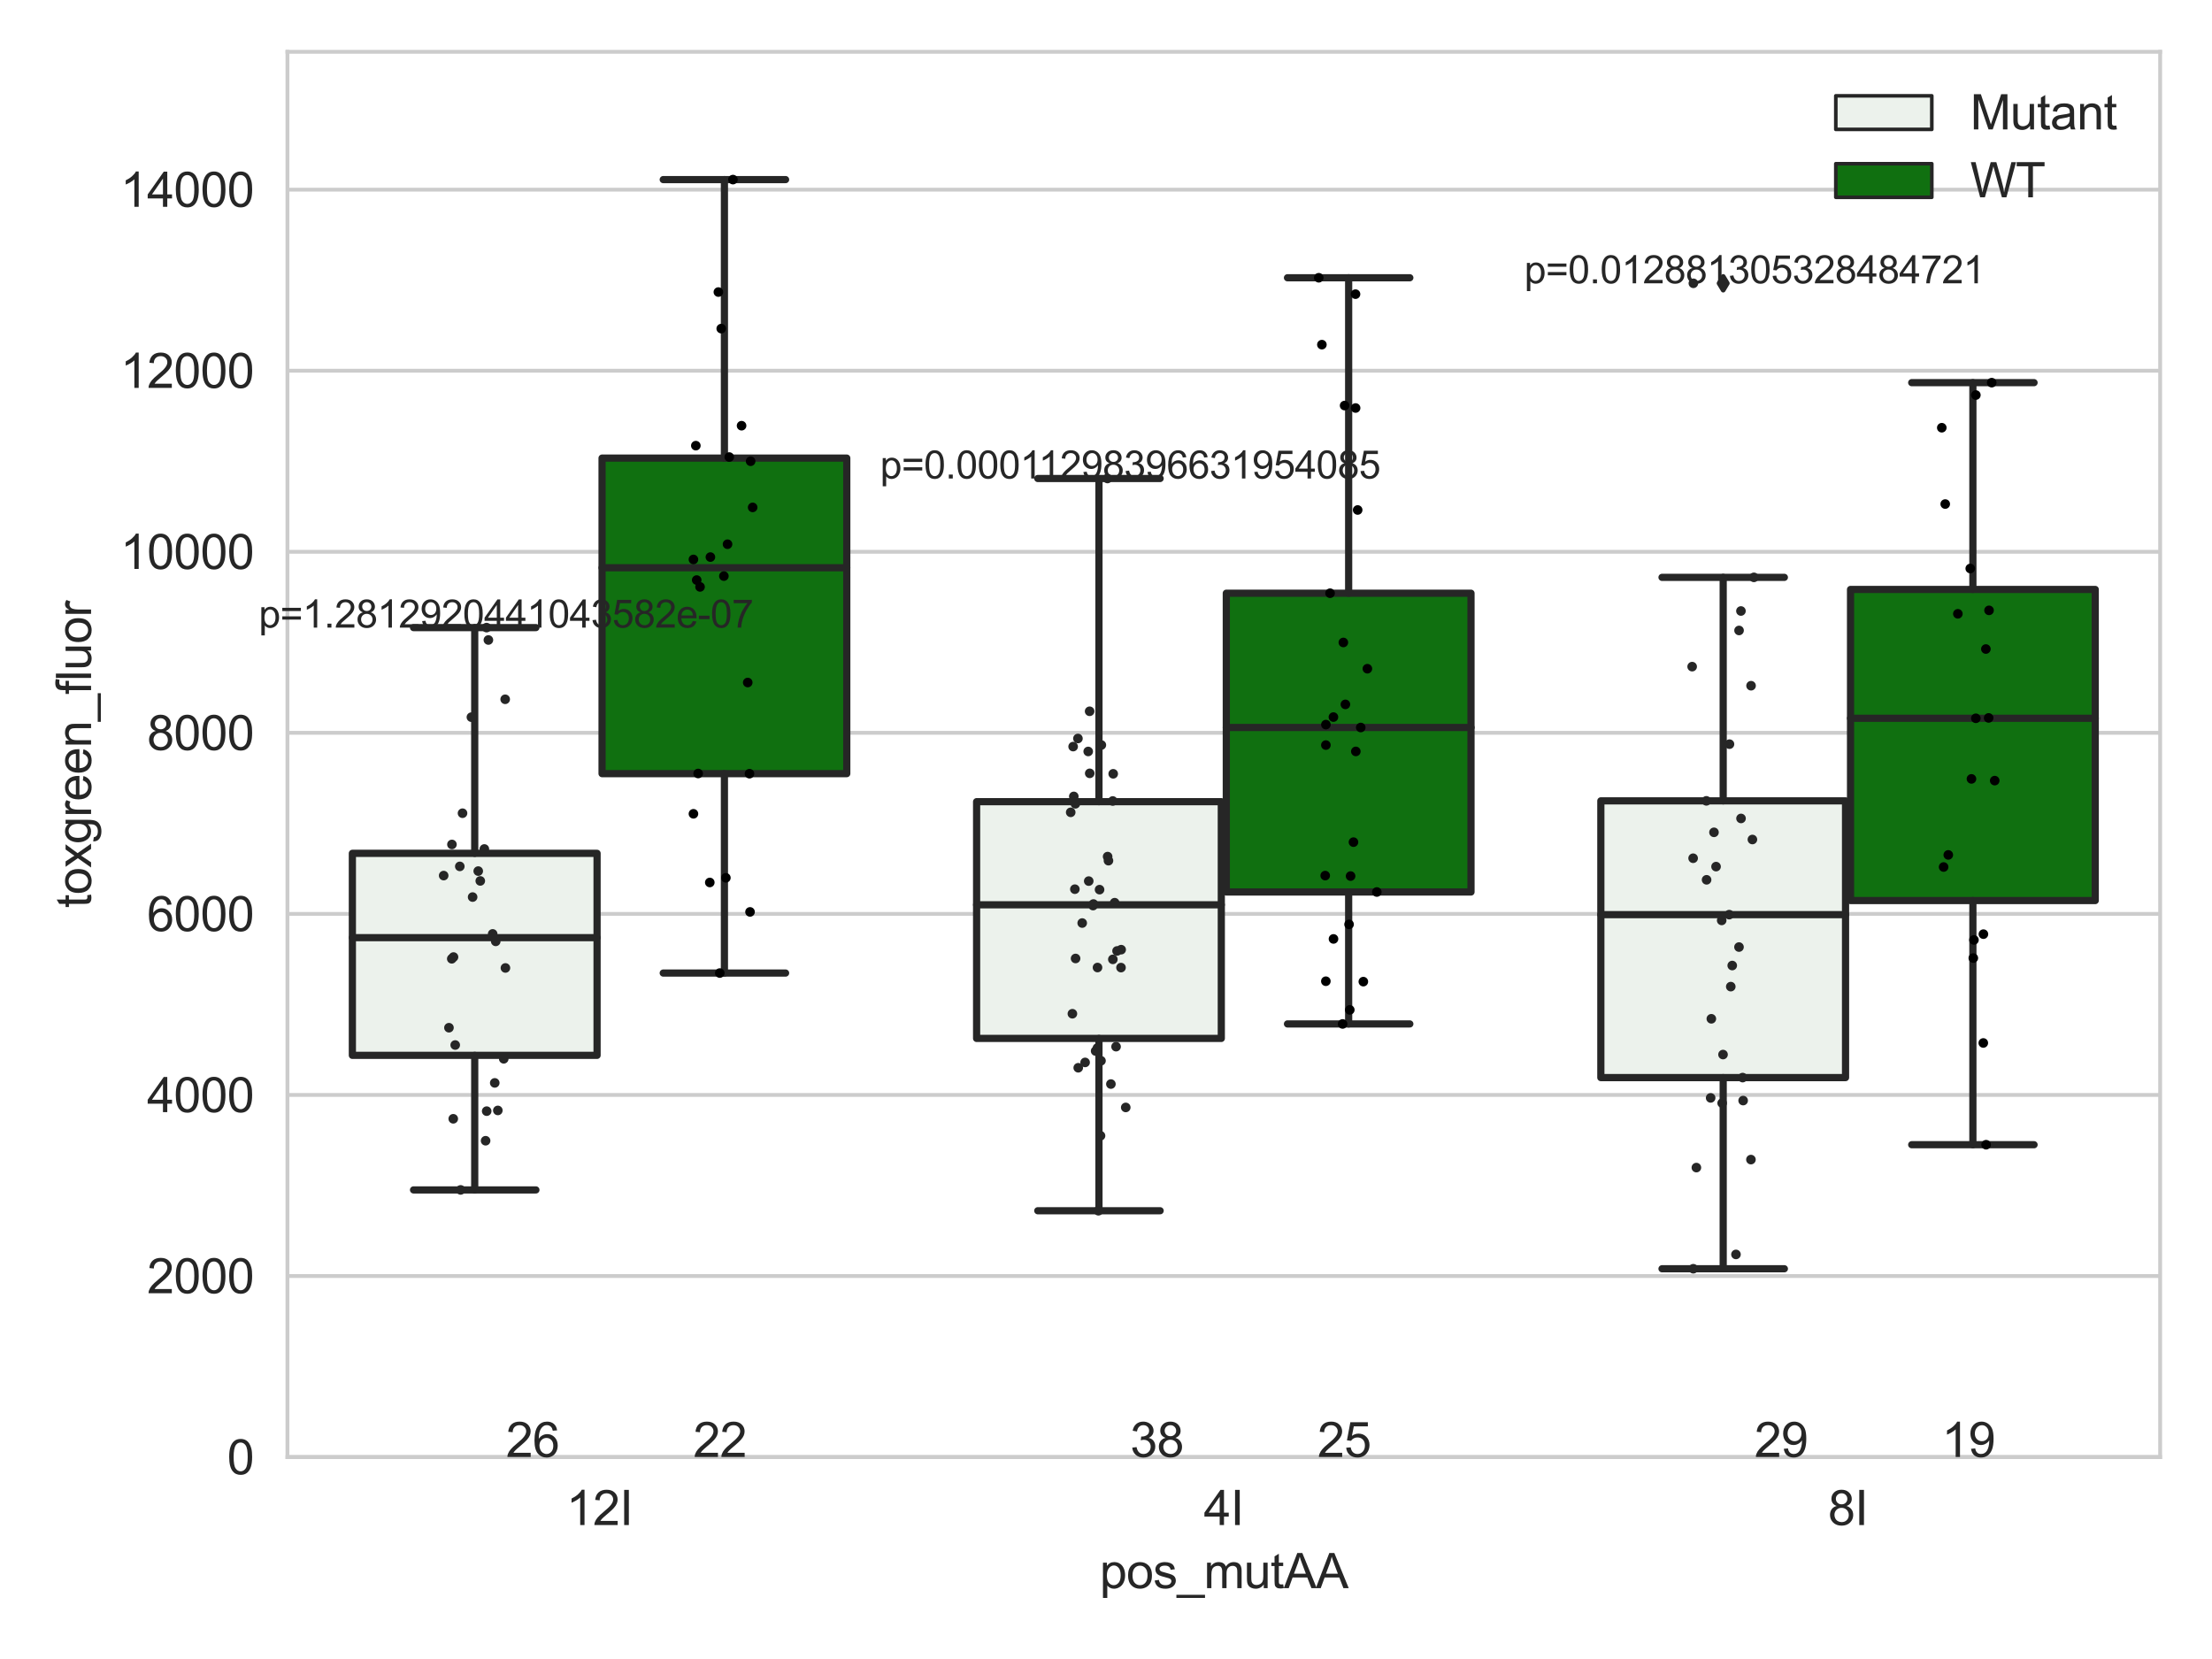 <?xml version="1.0" encoding="utf-8" standalone="no"?>
<!DOCTYPE svg PUBLIC "-//W3C//DTD SVG 1.1//EN"
  "http://www.w3.org/Graphics/SVG/1.1/DTD/svg11.dtd">
<svg xmlns:xlink="http://www.w3.org/1999/xlink" width="460.8pt" height="345.6pt" viewBox="0 0 460.8 345.6" xmlns="http://www.w3.org/2000/svg" version="1.1">
 <defs>
  <style type="text/css">*{stroke-linejoin: round; stroke-linecap: butt}</style>
 </defs>
 <g id="figure_1">
  <g id="patch_1">
   <path d="M 0 345.6 
L 460.8 345.6 
L 460.8 0 
L 0 0 
z
" style="fill: #ffffff"/>
  </g>
  <g id="axes_1">
   <g id="patch_2">
    <path d="M 59.881 303.539 
L 450 303.539 
L 450 10.8 
L 59.881 10.8 
z
" style="fill: #ffffff"/>
   </g>
   <g id="matplotlib.axis_1">
    <g id="xtick_1">
     <g id="text_1">
      <!-- 12I -->
      <g style="fill: #262626" transform="translate(117.951 317.697)scale(0.1 -0.1)">
       <defs>
        <path id="ArialMT-31" d="M 2384 0 
L 1822 0 
L 1822 3584 
Q 1619 3391 1289 3197 
Q 959 3003 697 2906 
L 697 3450 
Q 1169 3672 1522 3987 
Q 1875 4303 2022 4600 
L 2384 4600 
L 2384 0 
z
" transform="scale(0.016)"/>
        <path id="ArialMT-32" d="M 3222 541 
L 3222 0 
L 194 0 
Q 188 203 259 391 
Q 375 700 629 1000 
Q 884 1300 1366 1694 
Q 2113 2306 2375 2664 
Q 2638 3022 2638 3341 
Q 2638 3675 2398 3904 
Q 2159 4134 1775 4134 
Q 1369 4134 1125 3890 
Q 881 3647 878 3216 
L 300 3275 
Q 359 3922 746 4261 
Q 1134 4600 1788 4600 
Q 2447 4600 2831 4234 
Q 3216 3869 3216 3328 
Q 3216 3053 3103 2787 
Q 2991 2522 2730 2228 
Q 2469 1934 1863 1422 
Q 1356 997 1212 845 
Q 1069 694 975 541 
L 3222 541 
z
" transform="scale(0.016)"/>
        <path id="ArialMT-49" d="M 597 0 
L 597 4581 
L 1203 4581 
L 1203 0 
L 597 0 
z
" transform="scale(0.016)"/>
       </defs>
       <use xlink:href="#ArialMT-31"/>
       <use xlink:href="#ArialMT-32" x="55.615"/>
       <use xlink:href="#ArialMT-49" x="111.23"/>
      </g>
     </g>
    </g>
    <g id="xtick_2">
     <g id="text_2">
      <!-- 4I -->
      <g style="fill: #262626" transform="translate(250.771 317.697)scale(0.1 -0.1)">
       <defs>
        <path id="ArialMT-34" d="M 2069 0 
L 2069 1097 
L 81 1097 
L 81 1613 
L 2172 4581 
L 2631 4581 
L 2631 1613 
L 3250 1613 
L 3250 1097 
L 2631 1097 
L 2631 0 
L 2069 0 
z
M 2069 1613 
L 2069 3678 
L 634 1613 
L 2069 1613 
z
" transform="scale(0.016)"/>
       </defs>
       <use xlink:href="#ArialMT-34"/>
       <use xlink:href="#ArialMT-49" x="55.615"/>
      </g>
     </g>
    </g>
    <g id="xtick_3">
     <g id="text_3">
      <!-- 8I -->
      <g style="fill: #262626" transform="translate(380.811 317.697)scale(0.1 -0.1)">
       <defs>
        <path id="ArialMT-38" d="M 1131 2484 
Q 781 2613 612 2850 
Q 444 3088 444 3419 
Q 444 3919 803 4259 
Q 1163 4600 1759 4600 
Q 2359 4600 2725 4251 
Q 3091 3903 3091 3403 
Q 3091 3084 2923 2848 
Q 2756 2613 2416 2484 
Q 2838 2347 3058 2040 
Q 3278 1734 3278 1309 
Q 3278 722 2862 322 
Q 2447 -78 1769 -78 
Q 1091 -78 675 323 
Q 259 725 259 1325 
Q 259 1772 486 2073 
Q 713 2375 1131 2484 
z
M 1019 3438 
Q 1019 3113 1228 2906 
Q 1438 2700 1772 2700 
Q 2097 2700 2305 2904 
Q 2513 3109 2513 3406 
Q 2513 3716 2298 3927 
Q 2084 4138 1766 4138 
Q 1444 4138 1231 3931 
Q 1019 3725 1019 3438 
z
M 838 1322 
Q 838 1081 952 856 
Q 1066 631 1291 507 
Q 1516 384 1775 384 
Q 2178 384 2440 643 
Q 2703 903 2703 1303 
Q 2703 1709 2433 1975 
Q 2163 2241 1756 2241 
Q 1359 2241 1098 1978 
Q 838 1716 838 1322 
z
" transform="scale(0.016)"/>
       </defs>
       <use xlink:href="#ArialMT-38"/>
       <use xlink:href="#ArialMT-49" x="55.615"/>
      </g>
     </g>
    </g>
    <g id="text_4">
     <!-- pos_mutAA -->
     <g style="fill: #262626" transform="translate(229.095 330.842)scale(0.1 -0.1)">
      <defs>
       <path id="ArialMT-70" d="M 422 -1272 
L 422 3319 
L 934 3319 
L 934 2888 
Q 1116 3141 1344 3267 
Q 1572 3394 1897 3394 
Q 2322 3394 2647 3175 
Q 2972 2956 3137 2557 
Q 3303 2159 3303 1684 
Q 3303 1175 3120 767 
Q 2938 359 2589 142 
Q 2241 -75 1856 -75 
Q 1575 -75 1351 44 
Q 1128 163 984 344 
L 984 -1272 
L 422 -1272 
z
M 931 1641 
Q 931 1000 1190 694 
Q 1450 388 1819 388 
Q 2194 388 2461 705 
Q 2728 1022 2728 1688 
Q 2728 2322 2467 2637 
Q 2206 2953 1844 2953 
Q 1484 2953 1207 2617 
Q 931 2281 931 1641 
z
" transform="scale(0.016)"/>
       <path id="ArialMT-6f" d="M 213 1659 
Q 213 2581 725 3025 
Q 1153 3394 1769 3394 
Q 2453 3394 2887 2945 
Q 3322 2497 3322 1706 
Q 3322 1066 3130 698 
Q 2938 331 2570 128 
Q 2203 -75 1769 -75 
Q 1072 -75 642 372 
Q 213 819 213 1659 
z
M 791 1659 
Q 791 1022 1069 705 
Q 1347 388 1769 388 
Q 2188 388 2466 706 
Q 2744 1025 2744 1678 
Q 2744 2294 2464 2611 
Q 2184 2928 1769 2928 
Q 1347 2928 1069 2612 
Q 791 2297 791 1659 
z
" transform="scale(0.016)"/>
       <path id="ArialMT-73" d="M 197 991 
L 753 1078 
Q 800 744 1014 566 
Q 1228 388 1613 388 
Q 2000 388 2187 545 
Q 2375 703 2375 916 
Q 2375 1106 2209 1216 
Q 2094 1291 1634 1406 
Q 1016 1563 777 1677 
Q 538 1791 414 1992 
Q 291 2194 291 2438 
Q 291 2659 392 2848 
Q 494 3038 669 3163 
Q 800 3259 1026 3326 
Q 1253 3394 1513 3394 
Q 1903 3394 2198 3281 
Q 2494 3169 2634 2976 
Q 2775 2784 2828 2463 
L 2278 2388 
Q 2241 2644 2061 2787 
Q 1881 2931 1553 2931 
Q 1166 2931 1000 2803 
Q 834 2675 834 2503 
Q 834 2394 903 2306 
Q 972 2216 1119 2156 
Q 1203 2125 1616 2013 
Q 2213 1853 2448 1751 
Q 2684 1650 2818 1456 
Q 2953 1263 2953 975 
Q 2953 694 2789 445 
Q 2625 197 2315 61 
Q 2006 -75 1616 -75 
Q 969 -75 630 194 
Q 291 463 197 991 
z
" transform="scale(0.016)"/>
       <path id="ArialMT-5f" d="M -97 -1272 
L -97 -866 
L 3631 -866 
L 3631 -1272 
L -97 -1272 
z
" transform="scale(0.016)"/>
       <path id="ArialMT-6d" d="M 422 0 
L 422 3319 
L 925 3319 
L 925 2853 
Q 1081 3097 1340 3245 
Q 1600 3394 1931 3394 
Q 2300 3394 2536 3241 
Q 2772 3088 2869 2813 
Q 3263 3394 3894 3394 
Q 4388 3394 4653 3120 
Q 4919 2847 4919 2278 
L 4919 0 
L 4359 0 
L 4359 2091 
Q 4359 2428 4304 2576 
Q 4250 2725 4106 2815 
Q 3963 2906 3769 2906 
Q 3419 2906 3187 2673 
Q 2956 2441 2956 1928 
L 2956 0 
L 2394 0 
L 2394 2156 
Q 2394 2531 2256 2718 
Q 2119 2906 1806 2906 
Q 1569 2906 1367 2781 
Q 1166 2656 1075 2415 
Q 984 2175 984 1722 
L 984 0 
L 422 0 
z
" transform="scale(0.016)"/>
       <path id="ArialMT-75" d="M 2597 0 
L 2597 488 
Q 2209 -75 1544 -75 
Q 1250 -75 995 37 
Q 741 150 617 320 
Q 494 491 444 738 
Q 409 903 409 1263 
L 409 3319 
L 972 3319 
L 972 1478 
Q 972 1038 1006 884 
Q 1059 663 1231 536 
Q 1403 409 1656 409 
Q 1909 409 2131 539 
Q 2353 669 2445 892 
Q 2538 1116 2538 1541 
L 2538 3319 
L 3100 3319 
L 3100 0 
L 2597 0 
z
" transform="scale(0.016)"/>
       <path id="ArialMT-74" d="M 1650 503 
L 1731 6 
Q 1494 -44 1306 -44 
Q 1000 -44 831 53 
Q 663 150 594 308 
Q 525 466 525 972 
L 525 2881 
L 113 2881 
L 113 3319 
L 525 3319 
L 525 4141 
L 1084 4478 
L 1084 3319 
L 1650 3319 
L 1650 2881 
L 1084 2881 
L 1084 941 
Q 1084 700 1114 631 
Q 1144 563 1211 522 
Q 1278 481 1403 481 
Q 1497 481 1650 503 
z
" transform="scale(0.016)"/>
       <path id="ArialMT-41" d="M -9 0 
L 1750 4581 
L 2403 4581 
L 4278 0 
L 3588 0 
L 3053 1388 
L 1138 1388 
L 634 0 
L -9 0 
z
M 1313 1881 
L 2866 1881 
L 2388 3150 
Q 2169 3728 2063 4100 
Q 1975 3659 1816 3225 
L 1313 1881 
z
" transform="scale(0.016)"/>
      </defs>
      <use xlink:href="#ArialMT-70"/>
      <use xlink:href="#ArialMT-6f" x="55.615"/>
      <use xlink:href="#ArialMT-73" x="111.23"/>
      <use xlink:href="#ArialMT-5f" x="161.23"/>
      <use xlink:href="#ArialMT-6d" x="216.846"/>
      <use xlink:href="#ArialMT-75" x="300.146"/>
      <use xlink:href="#ArialMT-74" x="355.762"/>
      <use xlink:href="#ArialMT-41" x="383.545"/>
      <use xlink:href="#ArialMT-41" x="450.244"/>
     </g>
    </g>
   </g>
   <g id="matplotlib.axis_2">
    <g id="ytick_1">
     <g id="line2d_1">
      <path d="M 59.881 303.539 
L 450 303.539 
" clip-path="url(#pb09e9f649d)" style="fill: none; stroke: #cccccc; stroke-width: 0.8; stroke-linecap: round"/>
     </g>
     <g id="text_5">
      <!-- 0 -->
      <g style="fill: #262626" transform="translate(47.32 307.118)scale(0.1 -0.1)">
       <defs>
        <path id="ArialMT-30" d="M 266 2259 
Q 266 3072 433 3567 
Q 600 4063 929 4331 
Q 1259 4600 1759 4600 
Q 2128 4600 2406 4451 
Q 2684 4303 2865 4023 
Q 3047 3744 3150 3342 
Q 3253 2941 3253 2259 
Q 3253 1453 3087 958 
Q 2922 463 2592 192 
Q 2263 -78 1759 -78 
Q 1097 -78 719 397 
Q 266 969 266 2259 
z
M 844 2259 
Q 844 1131 1108 757 
Q 1372 384 1759 384 
Q 2147 384 2411 759 
Q 2675 1134 2675 2259 
Q 2675 3391 2411 3762 
Q 2147 4134 1753 4134 
Q 1366 4134 1134 3806 
Q 844 3388 844 2259 
z
" transform="scale(0.016)"/>
       </defs>
       <use xlink:href="#ArialMT-30"/>
      </g>
     </g>
    </g>
    <g id="ytick_2">
     <g id="line2d_2">
      <path d="M 59.881 265.82 
L 450 265.82 
" clip-path="url(#pb09e9f649d)" style="fill: none; stroke: #cccccc; stroke-width: 0.8; stroke-linecap: round"/>
     </g>
     <g id="text_6">
      <!-- 2000 -->
      <g style="fill: #262626" transform="translate(30.637 269.399)scale(0.1 -0.1)">
       <use xlink:href="#ArialMT-32"/>
       <use xlink:href="#ArialMT-30" x="55.615"/>
       <use xlink:href="#ArialMT-30" x="111.23"/>
       <use xlink:href="#ArialMT-30" x="166.846"/>
      </g>
     </g>
    </g>
    <g id="ytick_3">
     <g id="line2d_3">
      <path d="M 59.881 228.101 
L 450 228.101 
" clip-path="url(#pb09e9f649d)" style="fill: none; stroke: #cccccc; stroke-width: 0.8; stroke-linecap: round"/>
     </g>
     <g id="text_7">
      <!-- 4000 -->
      <g style="fill: #262626" transform="translate(30.637 231.68)scale(0.1 -0.1)">
       <use xlink:href="#ArialMT-34"/>
       <use xlink:href="#ArialMT-30" x="55.615"/>
       <use xlink:href="#ArialMT-30" x="111.23"/>
       <use xlink:href="#ArialMT-30" x="166.846"/>
      </g>
     </g>
    </g>
    <g id="ytick_4">
     <g id="line2d_4">
      <path d="M 59.881 190.382 
L 450 190.382 
" clip-path="url(#pb09e9f649d)" style="fill: none; stroke: #cccccc; stroke-width: 0.8; stroke-linecap: round"/>
     </g>
     <g id="text_8">
      <!-- 6000 -->
      <g style="fill: #262626" transform="translate(30.637 193.961)scale(0.1 -0.1)">
       <defs>
        <path id="ArialMT-36" d="M 3184 3459 
L 2625 3416 
Q 2550 3747 2413 3897 
Q 2184 4138 1850 4138 
Q 1581 4138 1378 3988 
Q 1113 3794 959 3422 
Q 806 3050 800 2363 
Q 1003 2672 1297 2822 
Q 1591 2972 1913 2972 
Q 2475 2972 2870 2558 
Q 3266 2144 3266 1488 
Q 3266 1056 3080 686 
Q 2894 316 2569 119 
Q 2244 -78 1831 -78 
Q 1128 -78 684 439 
Q 241 956 241 2144 
Q 241 3472 731 4075 
Q 1159 4600 1884 4600 
Q 2425 4600 2770 4297 
Q 3116 3994 3184 3459 
z
M 888 1484 
Q 888 1194 1011 928 
Q 1134 663 1356 523 
Q 1578 384 1822 384 
Q 2178 384 2434 671 
Q 2691 959 2691 1453 
Q 2691 1928 2437 2201 
Q 2184 2475 1800 2475 
Q 1419 2475 1153 2201 
Q 888 1928 888 1484 
z
" transform="scale(0.016)"/>
       </defs>
       <use xlink:href="#ArialMT-36"/>
       <use xlink:href="#ArialMT-30" x="55.615"/>
       <use xlink:href="#ArialMT-30" x="111.23"/>
       <use xlink:href="#ArialMT-30" x="166.846"/>
      </g>
     </g>
    </g>
    <g id="ytick_5">
     <g id="line2d_5">
      <path d="M 59.881 152.663 
L 450 152.663 
" clip-path="url(#pb09e9f649d)" style="fill: none; stroke: #cccccc; stroke-width: 0.8; stroke-linecap: round"/>
     </g>
     <g id="text_9">
      <!-- 8000 -->
      <g style="fill: #262626" transform="translate(30.637 156.242)scale(0.1 -0.1)">
       <use xlink:href="#ArialMT-38"/>
       <use xlink:href="#ArialMT-30" x="55.615"/>
       <use xlink:href="#ArialMT-30" x="111.23"/>
       <use xlink:href="#ArialMT-30" x="166.846"/>
      </g>
     </g>
    </g>
    <g id="ytick_6">
     <g id="line2d_6">
      <path d="M 59.881 114.944 
L 450 114.944 
" clip-path="url(#pb09e9f649d)" style="fill: none; stroke: #cccccc; stroke-width: 0.8; stroke-linecap: round"/>
     </g>
     <g id="text_10">
      <!-- 10000 -->
      <g style="fill: #262626" transform="translate(25.077 118.523)scale(0.1 -0.1)">
       <use xlink:href="#ArialMT-31"/>
       <use xlink:href="#ArialMT-30" x="55.615"/>
       <use xlink:href="#ArialMT-30" x="111.23"/>
       <use xlink:href="#ArialMT-30" x="166.846"/>
       <use xlink:href="#ArialMT-30" x="222.461"/>
      </g>
     </g>
    </g>
    <g id="ytick_7">
     <g id="line2d_7">
      <path d="M 59.881 77.226 
L 450 77.226 
" clip-path="url(#pb09e9f649d)" style="fill: none; stroke: #cccccc; stroke-width: 0.8; stroke-linecap: round"/>
     </g>
     <g id="text_11">
      <!-- 12000 -->
      <g style="fill: #262626" transform="translate(25.077 80.804)scale(0.1 -0.1)">
       <use xlink:href="#ArialMT-31"/>
       <use xlink:href="#ArialMT-32" x="55.615"/>
       <use xlink:href="#ArialMT-30" x="111.23"/>
       <use xlink:href="#ArialMT-30" x="166.846"/>
       <use xlink:href="#ArialMT-30" x="222.461"/>
      </g>
     </g>
    </g>
    <g id="ytick_8">
     <g id="line2d_8">
      <path d="M 59.881 39.507 
L 450 39.507 
" clip-path="url(#pb09e9f649d)" style="fill: none; stroke: #cccccc; stroke-width: 0.8; stroke-linecap: round"/>
     </g>
     <g id="text_12">
      <!-- 14000 -->
      <g style="fill: #262626" transform="translate(25.077 43.086)scale(0.1 -0.1)">
       <use xlink:href="#ArialMT-31"/>
       <use xlink:href="#ArialMT-34" x="55.615"/>
       <use xlink:href="#ArialMT-30" x="111.23"/>
       <use xlink:href="#ArialMT-30" x="166.846"/>
       <use xlink:href="#ArialMT-30" x="222.461"/>
      </g>
     </g>
    </g>
    <g id="text_13">
     <!-- toxgreen_fluor -->
     <g style="fill: #262626" transform="translate(18.972 189.132)rotate(-90)scale(0.1 -0.1)">
      <defs>
       <path id="ArialMT-78" d="M 47 0 
L 1259 1725 
L 138 3319 
L 841 3319 
L 1350 2541 
Q 1494 2319 1581 2169 
Q 1719 2375 1834 2534 
L 2394 3319 
L 3066 3319 
L 1919 1756 
L 3153 0 
L 2463 0 
L 1781 1031 
L 1600 1309 
L 728 0 
L 47 0 
z
" transform="scale(0.016)"/>
       <path id="ArialMT-67" d="M 319 -275 
L 866 -356 
Q 900 -609 1056 -725 
Q 1266 -881 1628 -881 
Q 2019 -881 2231 -725 
Q 2444 -569 2519 -288 
Q 2563 -116 2559 434 
Q 2191 0 1641 0 
Q 956 0 581 494 
Q 206 988 206 1678 
Q 206 2153 378 2554 
Q 550 2956 876 3175 
Q 1203 3394 1644 3394 
Q 2231 3394 2613 2919 
L 2613 3319 
L 3131 3319 
L 3131 450 
Q 3131 -325 2973 -648 
Q 2816 -972 2473 -1159 
Q 2131 -1347 1631 -1347 
Q 1038 -1347 672 -1080 
Q 306 -813 319 -275 
z
M 784 1719 
Q 784 1066 1043 766 
Q 1303 466 1694 466 
Q 2081 466 2343 764 
Q 2606 1063 2606 1700 
Q 2606 2309 2336 2618 
Q 2066 2928 1684 2928 
Q 1309 2928 1046 2623 
Q 784 2319 784 1719 
z
" transform="scale(0.016)"/>
       <path id="ArialMT-72" d="M 416 0 
L 416 3319 
L 922 3319 
L 922 2816 
Q 1116 3169 1280 3281 
Q 1444 3394 1641 3394 
Q 1925 3394 2219 3213 
L 2025 2691 
Q 1819 2813 1613 2813 
Q 1428 2813 1281 2702 
Q 1134 2591 1072 2394 
Q 978 2094 978 1738 
L 978 0 
L 416 0 
z
" transform="scale(0.016)"/>
       <path id="ArialMT-65" d="M 2694 1069 
L 3275 997 
Q 3138 488 2766 206 
Q 2394 -75 1816 -75 
Q 1088 -75 661 373 
Q 234 822 234 1631 
Q 234 2469 665 2931 
Q 1097 3394 1784 3394 
Q 2450 3394 2872 2941 
Q 3294 2488 3294 1666 
Q 3294 1616 3291 1516 
L 816 1516 
Q 847 969 1125 678 
Q 1403 388 1819 388 
Q 2128 388 2347 550 
Q 2566 713 2694 1069 
z
M 847 1978 
L 2700 1978 
Q 2663 2397 2488 2606 
Q 2219 2931 1791 2931 
Q 1403 2931 1139 2672 
Q 875 2413 847 1978 
z
" transform="scale(0.016)"/>
       <path id="ArialMT-6e" d="M 422 0 
L 422 3319 
L 928 3319 
L 928 2847 
Q 1294 3394 1984 3394 
Q 2284 3394 2536 3286 
Q 2788 3178 2913 3003 
Q 3038 2828 3088 2588 
Q 3119 2431 3119 2041 
L 3119 0 
L 2556 0 
L 2556 2019 
Q 2556 2363 2490 2533 
Q 2425 2703 2258 2804 
Q 2091 2906 1866 2906 
Q 1506 2906 1245 2678 
Q 984 2450 984 1813 
L 984 0 
L 422 0 
z
" transform="scale(0.016)"/>
       <path id="ArialMT-66" d="M 556 0 
L 556 2881 
L 59 2881 
L 59 3319 
L 556 3319 
L 556 3672 
Q 556 4006 616 4169 
Q 697 4388 901 4523 
Q 1106 4659 1475 4659 
Q 1713 4659 2000 4603 
L 1916 4113 
Q 1741 4144 1584 4144 
Q 1328 4144 1222 4034 
Q 1116 3925 1116 3625 
L 1116 3319 
L 1763 3319 
L 1763 2881 
L 1116 2881 
L 1116 0 
L 556 0 
z
" transform="scale(0.016)"/>
       <path id="ArialMT-6c" d="M 409 0 
L 409 4581 
L 972 4581 
L 972 0 
L 409 0 
z
" transform="scale(0.016)"/>
      </defs>
      <use xlink:href="#ArialMT-74"/>
      <use xlink:href="#ArialMT-6f" x="27.783"/>
      <use xlink:href="#ArialMT-78" x="83.398"/>
      <use xlink:href="#ArialMT-67" x="133.398"/>
      <use xlink:href="#ArialMT-72" x="189.014"/>
      <use xlink:href="#ArialMT-65" x="222.314"/>
      <use xlink:href="#ArialMT-65" x="277.93"/>
      <use xlink:href="#ArialMT-6e" x="333.545"/>
      <use xlink:href="#ArialMT-5f" x="389.16"/>
      <use xlink:href="#ArialMT-66" x="444.775"/>
      <use xlink:href="#ArialMT-6c" x="472.559"/>
      <use xlink:href="#ArialMT-75" x="494.775"/>
      <use xlink:href="#ArialMT-6f" x="550.391"/>
      <use xlink:href="#ArialMT-72" x="606.006"/>
     </g>
    </g>
   </g>
   <g id="patch_3">
    <path d="M 73.405 219.849 
L 124.381 219.849 
L 124.381 177.764 
L 73.405 177.764 
L 73.405 219.849 
z
" clip-path="url(#pb09e9f649d)" style="fill: #ecf2ec; stroke: #262626; stroke-width: 1.5; stroke-linejoin: miter"/>
   </g>
   <g id="patch_4">
    <path d="M 125.421 161.164 
L 176.397 161.164 
L 176.397 95.43 
L 125.421 95.43 
L 125.421 161.164 
z
" clip-path="url(#pb09e9f649d)" style="fill: #107010; stroke: #262626; stroke-width: 1.5; stroke-linejoin: miter"/>
   </g>
   <g id="patch_5">
    <path d="M 203.445 216.323 
L 254.42 216.323 
L 254.42 167.005 
L 203.445 167.005 
L 203.445 216.323 
z
" clip-path="url(#pb09e9f649d)" style="fill: #ecf2ec; stroke: #262626; stroke-width: 1.5; stroke-linejoin: miter"/>
   </g>
   <g id="patch_6">
    <path d="M 255.461 185.82 
L 306.436 185.82 
L 306.436 123.577 
L 255.461 123.577 
L 255.461 185.82 
z
" clip-path="url(#pb09e9f649d)" style="fill: #107010; stroke: #262626; stroke-width: 1.5; stroke-linejoin: miter"/>
   </g>
   <g id="patch_7">
    <path d="M 333.485 224.483 
L 384.46 224.483 
L 384.46 166.832 
L 333.485 166.832 
L 333.485 224.483 
z
" clip-path="url(#pb09e9f649d)" style="fill: #ecf2ec; stroke: #262626; stroke-width: 1.5; stroke-linejoin: miter"/>
   </g>
   <g id="patch_8">
    <path d="M 385.5 187.606 
L 436.476 187.606 
L 436.476 122.79 
L 385.5 122.79 
L 385.5 187.606 
z
" clip-path="url(#pb09e9f649d)" style="fill: #107010; stroke: #262626; stroke-width: 1.5; stroke-linejoin: miter"/>
   </g>
   <g id="patch_9">
    <path d="M 124.901 303.539 
L 124.901 303.539 
L 124.901 303.539 
L 124.901 303.539 
z
" clip-path="url(#pb09e9f649d)" style="fill: #ecf2ec; stroke: #262626; stroke-width: 0.75; stroke-linejoin: miter"/>
   </g>
   <g id="patch_10">
    <path d="M 124.901 303.539 
L 124.901 303.539 
L 124.901 303.539 
L 124.901 303.539 
z
" clip-path="url(#pb09e9f649d)" style="fill: #107010; stroke: #262626; stroke-width: 0.75; stroke-linejoin: miter"/>
   </g>
   <g id="PathCollection_1"/>
   <g id="PathCollection_2"/>
   <g id="line2d_9">
    <path d="M 98.893 219.849 
L 98.893 247.881 
" clip-path="url(#pb09e9f649d)" style="fill: none; stroke: #262626; stroke-width: 1.5; stroke-linecap: round"/>
   </g>
   <g id="line2d_10">
    <path d="M 98.893 177.764 
L 98.893 130.74 
" clip-path="url(#pb09e9f649d)" style="fill: none; stroke: #262626; stroke-width: 1.5; stroke-linecap: round"/>
   </g>
   <g id="line2d_11">
    <path d="M 86.149 247.881 
L 111.637 247.881 
" clip-path="url(#pb09e9f649d)" style="fill: none; stroke: #262626; stroke-width: 1.5; stroke-linecap: round"/>
   </g>
   <g id="line2d_12">
    <path d="M 86.149 130.74 
L 111.637 130.74 
" clip-path="url(#pb09e9f649d)" style="fill: none; stroke: #262626; stroke-width: 1.5; stroke-linecap: round"/>
   </g>
   <g id="line2d_13"/>
   <g id="line2d_14">
    <path d="M 150.909 161.164 
L 150.909 202.705 
" clip-path="url(#pb09e9f649d)" style="fill: none; stroke: #262626; stroke-width: 1.5; stroke-linecap: round"/>
   </g>
   <g id="line2d_15">
    <path d="M 150.909 95.43 
L 150.909 37.413 
" clip-path="url(#pb09e9f649d)" style="fill: none; stroke: #262626; stroke-width: 1.5; stroke-linecap: round"/>
   </g>
   <g id="line2d_16">
    <path d="M 138.165 202.705 
L 163.653 202.705 
" clip-path="url(#pb09e9f649d)" style="fill: none; stroke: #262626; stroke-width: 1.5; stroke-linecap: round"/>
   </g>
   <g id="line2d_17">
    <path d="M 138.165 37.413 
L 163.653 37.413 
" clip-path="url(#pb09e9f649d)" style="fill: none; stroke: #262626; stroke-width: 1.5; stroke-linecap: round"/>
   </g>
   <g id="line2d_18"/>
   <g id="line2d_19">
    <path d="M 228.933 216.323 
L 228.933 252.22 
" clip-path="url(#pb09e9f649d)" style="fill: none; stroke: #262626; stroke-width: 1.5; stroke-linecap: round"/>
   </g>
   <g id="line2d_20">
    <path d="M 228.933 167.005 
L 228.933 99.681 
" clip-path="url(#pb09e9f649d)" style="fill: none; stroke: #262626; stroke-width: 1.5; stroke-linecap: round"/>
   </g>
   <g id="line2d_21">
    <path d="M 216.189 252.22 
L 241.677 252.22 
" clip-path="url(#pb09e9f649d)" style="fill: none; stroke: #262626; stroke-width: 1.5; stroke-linecap: round"/>
   </g>
   <g id="line2d_22">
    <path d="M 216.189 99.681 
L 241.677 99.681 
" clip-path="url(#pb09e9f649d)" style="fill: none; stroke: #262626; stroke-width: 1.5; stroke-linecap: round"/>
   </g>
   <g id="line2d_23"/>
   <g id="line2d_24">
    <path d="M 280.949 185.82 
L 280.949 213.304 
" clip-path="url(#pb09e9f649d)" style="fill: none; stroke: #262626; stroke-width: 1.5; stroke-linecap: round"/>
   </g>
   <g id="line2d_25">
    <path d="M 280.949 123.577 
L 280.949 57.862 
" clip-path="url(#pb09e9f649d)" style="fill: none; stroke: #262626; stroke-width: 1.5; stroke-linecap: round"/>
   </g>
   <g id="line2d_26">
    <path d="M 268.205 213.304 
L 293.692 213.304 
" clip-path="url(#pb09e9f649d)" style="fill: none; stroke: #262626; stroke-width: 1.5; stroke-linecap: round"/>
   </g>
   <g id="line2d_27">
    <path d="M 268.205 57.862 
L 293.692 57.862 
" clip-path="url(#pb09e9f649d)" style="fill: none; stroke: #262626; stroke-width: 1.5; stroke-linecap: round"/>
   </g>
   <g id="line2d_28"/>
   <g id="line2d_29">
    <path d="M 358.972 224.483 
L 358.972 264.305 
" clip-path="url(#pb09e9f649d)" style="fill: none; stroke: #262626; stroke-width: 1.5; stroke-linecap: round"/>
   </g>
   <g id="line2d_30">
    <path d="M 358.972 166.832 
L 358.972 120.275 
" clip-path="url(#pb09e9f649d)" style="fill: none; stroke: #262626; stroke-width: 1.5; stroke-linecap: round"/>
   </g>
   <g id="line2d_31">
    <path d="M 346.228 264.305 
L 371.716 264.305 
" clip-path="url(#pb09e9f649d)" style="fill: none; stroke: #262626; stroke-width: 1.5; stroke-linecap: round"/>
   </g>
   <g id="line2d_32">
    <path d="M 346.228 120.275 
L 371.716 120.275 
" clip-path="url(#pb09e9f649d)" style="fill: none; stroke: #262626; stroke-width: 1.5; stroke-linecap: round"/>
   </g>
   <g id="line2d_33">
    <defs>
     <path id="m462d7464b8" d="M -0 1.414 
L 0.849 0 
L 0 -1.414 
L -0.849 -0 
z
" style="stroke: #262626; stroke-linejoin: miter"/>
    </defs>
    <g clip-path="url(#pb09e9f649d)">
     <use xlink:href="#m462d7464b8" x="358.972" y="59.017" style="fill: #262626; stroke: #262626; stroke-linejoin: miter"/>
    </g>
   </g>
   <g id="line2d_34">
    <path d="M 410.988 187.606 
L 410.988 238.466 
" clip-path="url(#pb09e9f649d)" style="fill: none; stroke: #262626; stroke-width: 1.5; stroke-linecap: round"/>
   </g>
   <g id="line2d_35">
    <path d="M 410.988 122.79 
L 410.988 79.714 
" clip-path="url(#pb09e9f649d)" style="fill: none; stroke: #262626; stroke-width: 1.5; stroke-linecap: round"/>
   </g>
   <g id="line2d_36">
    <path d="M 398.244 238.466 
L 423.732 238.466 
" clip-path="url(#pb09e9f649d)" style="fill: none; stroke: #262626; stroke-width: 1.5; stroke-linecap: round"/>
   </g>
   <g id="line2d_37">
    <path d="M 398.244 79.714 
L 423.732 79.714 
" clip-path="url(#pb09e9f649d)" style="fill: none; stroke: #262626; stroke-width: 1.5; stroke-linecap: round"/>
   </g>
   <g id="line2d_38"/>
   <g id="line2d_39">
    <path d="M 73.405 195.326 
L 124.381 195.326 
" clip-path="url(#pb09e9f649d)" style="fill: none; stroke: #262626; stroke-width: 1.5; stroke-linecap: round"/>
   </g>
   <g id="line2d_40">
    <path d="M 125.421 118.276 
L 176.397 118.276 
" clip-path="url(#pb09e9f649d)" style="fill: none; stroke: #262626; stroke-width: 1.5; stroke-linecap: round"/>
   </g>
   <g id="line2d_41">
    <path d="M 203.445 188.485 
L 254.42 188.485 
" clip-path="url(#pb09e9f649d)" style="fill: none; stroke: #262626; stroke-width: 1.5; stroke-linecap: round"/>
   </g>
   <g id="line2d_42">
    <path d="M 255.461 151.552 
L 306.436 151.552 
" clip-path="url(#pb09e9f649d)" style="fill: none; stroke: #262626; stroke-width: 1.5; stroke-linecap: round"/>
   </g>
   <g id="line2d_43">
    <path d="M 333.485 190.537 
L 384.46 190.537 
" clip-path="url(#pb09e9f649d)" style="fill: none; stroke: #262626; stroke-width: 1.5; stroke-linecap: round"/>
   </g>
   <g id="line2d_44">
    <path d="M 385.5 149.633 
L 436.476 149.633 
" clip-path="url(#pb09e9f649d)" style="fill: none; stroke: #262626; stroke-width: 1.5; stroke-linecap: round"/>
   </g>
   <g id="patch_11">
    <path d="M 59.881 303.539 
L 59.881 10.8 
" style="fill: none; stroke: #cccccc; stroke-width: 0.8; stroke-linejoin: miter; stroke-linecap: square"/>
   </g>
   <g id="patch_12">
    <path d="M 450 303.539 
L 450 10.8 
" style="fill: none; stroke: #cccccc; stroke-width: 0.8; stroke-linejoin: miter; stroke-linecap: square"/>
   </g>
   <g id="patch_13">
    <path d="M 59.881 303.539 
L 450 303.539 
" style="fill: none; stroke: #cccccc; stroke-width: 0.8; stroke-linejoin: miter; stroke-linecap: square"/>
   </g>
   <g id="patch_14">
    <path d="M 59.881 10.8 
L 450 10.8 
" style="fill: none; stroke: #cccccc; stroke-width: 0.8; stroke-linejoin: miter; stroke-linecap: square"/>
   </g>
   <g id="PathCollection_3">
    <defs>
     <path id="C0_0_7c55739f4b" d="M 0 1 
C 0.265 1 0.52 0.895 0.707 0.707 
C 0.895 0.52 1 0.265 1 -0 
C 1 -0.265 0.895 -0.52 0.707 -0.707 
C 0.52 -0.895 0.265 -1 0 -1 
C -0.265 -1 -0.52 -0.895 -0.707 -0.707 
C -0.895 -0.52 -1 -0.265 -1 0 
C -1 0.265 -0.895 0.52 -0.707 0.707 
C -0.52 0.895 -0.265 1 0 1 
z
"/>
    </defs>
    <g clip-path="url(#pb09e9f649d)">
     <use xlink:href="#C0_0_7c55739f4b" x="100.051" y="183.511" style="fill: #262626"/>
    </g>
    <g clip-path="url(#pb09e9f649d)">
     <use xlink:href="#C0_0_7c55739f4b" x="98.202" y="149.397" style="fill: #262626"/>
    </g>
    <g clip-path="url(#pb09e9f649d)">
     <use xlink:href="#C0_0_7c55739f4b" x="94.83" y="217.697" style="fill: #262626"/>
    </g>
    <g clip-path="url(#pb09e9f649d)">
     <use xlink:href="#C0_0_7c55739f4b" x="94.112" y="199.734" style="fill: #262626"/>
    </g>
    <g clip-path="url(#pb09e9f649d)">
     <use xlink:href="#C0_0_7c55739f4b" x="103.27" y="196.103" style="fill: #262626"/>
    </g>
    <g clip-path="url(#pb09e9f649d)">
     <use xlink:href="#C0_0_7c55739f4b" x="93.526" y="214.091" style="fill: #262626"/>
    </g>
    <g clip-path="url(#pb09e9f649d)">
     <use xlink:href="#C0_0_7c55739f4b" x="105.238" y="145.675" style="fill: #262626"/>
    </g>
    <g clip-path="url(#pb09e9f649d)">
     <use xlink:href="#C0_0_7c55739f4b" x="92.425" y="182.4" style="fill: #262626"/>
    </g>
    <g clip-path="url(#pb09e9f649d)">
     <use xlink:href="#C0_0_7c55739f4b" x="99.626" y="181.464" style="fill: #262626"/>
    </g>
    <g clip-path="url(#pb09e9f649d)">
     <use xlink:href="#C0_0_7c55739f4b" x="95.957" y="247.881" style="fill: #262626"/>
    </g>
    <g clip-path="url(#pb09e9f649d)">
     <use xlink:href="#C0_0_7c55739f4b" x="96.352" y="169.408" style="fill: #262626"/>
    </g>
    <g clip-path="url(#pb09e9f649d)">
     <use xlink:href="#C0_0_7c55739f4b" x="95.785" y="180.485" style="fill: #262626"/>
    </g>
    <g clip-path="url(#pb09e9f649d)">
     <use xlink:href="#C0_0_7c55739f4b" x="103.066" y="225.586" style="fill: #262626"/>
    </g>
    <g clip-path="url(#pb09e9f649d)">
     <use xlink:href="#C0_0_7c55739f4b" x="102.632" y="194.548" style="fill: #262626"/>
    </g>
    <g clip-path="url(#pb09e9f649d)">
     <use xlink:href="#C0_0_7c55739f4b" x="101.36" y="130.74" style="fill: #262626"/>
    </g>
    <g clip-path="url(#pb09e9f649d)">
     <use xlink:href="#C0_0_7c55739f4b" x="94.474" y="199.369" style="fill: #262626"/>
    </g>
    <g clip-path="url(#pb09e9f649d)">
     <use xlink:href="#C0_0_7c55739f4b" x="101.387" y="231.473" style="fill: #262626"/>
    </g>
    <g clip-path="url(#pb09e9f649d)">
     <use xlink:href="#C0_0_7c55739f4b" x="103.708" y="231.323" style="fill: #262626"/>
    </g>
    <g clip-path="url(#pb09e9f649d)">
     <use xlink:href="#C0_0_7c55739f4b" x="100.899" y="176.857" style="fill: #262626"/>
    </g>
    <g clip-path="url(#pb09e9f649d)">
     <use xlink:href="#C0_0_7c55739f4b" x="94.147" y="175.915" style="fill: #262626"/>
    </g>
    <g clip-path="url(#pb09e9f649d)">
     <use xlink:href="#C0_0_7c55739f4b" x="98.456" y="186.875" style="fill: #262626"/>
    </g>
    <g clip-path="url(#pb09e9f649d)">
     <use xlink:href="#C0_0_7c55739f4b" x="101.16" y="237.636" style="fill: #262626"/>
    </g>
    <g clip-path="url(#pb09e9f649d)">
     <use xlink:href="#C0_0_7c55739f4b" x="94.421" y="233.064" style="fill: #262626"/>
    </g>
    <g clip-path="url(#pb09e9f649d)">
     <use xlink:href="#C0_0_7c55739f4b" x="104.939" y="220.567" style="fill: #262626"/>
    </g>
    <g clip-path="url(#pb09e9f649d)">
     <use xlink:href="#C0_0_7c55739f4b" x="105.291" y="201.642" style="fill: #262626"/>
    </g>
    <g clip-path="url(#pb09e9f649d)">
     <use xlink:href="#C0_0_7c55739f4b" x="101.741" y="133.323" style="fill: #262626"/>
    </g>
   </g>
   <g id="PathCollection_4">
    <defs>
     <path id="C1_0_ff7a6aa8bf" d="M 0 1 
C 0.265 1 0.52 0.895 0.707 0.707 
C 0.895 0.52 1 0.265 1 -0 
C 1 -0.265 0.895 -0.52 0.707 -0.707 
C 0.52 -0.895 0.265 -1 0 -1 
C -0.265 -1 -0.52 -0.895 -0.707 -0.707 
C -0.895 -0.52 -1 -0.265 -1 0 
C -1 0.265 -0.895 0.52 -0.707 0.707 
C -0.52 0.895 -0.265 1 0 1 
z
"/>
    </defs>
    <g clip-path="url(#pb09e9f649d)">
     <use xlink:href="#C1_0_ff7a6aa8bf" x="147.989" y="116.05"/>
    </g>
    <g clip-path="url(#pb09e9f649d)">
     <use xlink:href="#C1_0_ff7a6aa8bf" x="156.793" y="105.7"/>
    </g>
    <g clip-path="url(#pb09e9f649d)">
     <use xlink:href="#C1_0_ff7a6aa8bf" x="151.919" y="95.211"/>
    </g>
    <g clip-path="url(#pb09e9f649d)">
     <use xlink:href="#C1_0_ff7a6aa8bf" x="145.832" y="122.263"/>
    </g>
    <g clip-path="url(#pb09e9f649d)">
     <use xlink:href="#C1_0_ff7a6aa8bf" x="144.956" y="92.838"/>
    </g>
    <g clip-path="url(#pb09e9f649d)">
     <use xlink:href="#C1_0_ff7a6aa8bf" x="156.13" y="161.174"/>
    </g>
    <g clip-path="url(#pb09e9f649d)">
     <use xlink:href="#C1_0_ff7a6aa8bf" x="155.766" y="142.181"/>
    </g>
    <g clip-path="url(#pb09e9f649d)">
     <use xlink:href="#C1_0_ff7a6aa8bf" x="150.799" y="120.011"/>
    </g>
    <g clip-path="url(#pb09e9f649d)">
     <use xlink:href="#C1_0_ff7a6aa8bf" x="152.689" y="37.413"/>
    </g>
    <g clip-path="url(#pb09e9f649d)">
     <use xlink:href="#C1_0_ff7a6aa8bf" x="151.212" y="182.865"/>
    </g>
    <g clip-path="url(#pb09e9f649d)">
     <use xlink:href="#C1_0_ff7a6aa8bf" x="147.863" y="183.835"/>
    </g>
    <g clip-path="url(#pb09e9f649d)">
     <use xlink:href="#C1_0_ff7a6aa8bf" x="145.136" y="120.837"/>
    </g>
    <g clip-path="url(#pb09e9f649d)">
     <use xlink:href="#C1_0_ff7a6aa8bf" x="149.652" y="60.841"/>
    </g>
    <g clip-path="url(#pb09e9f649d)">
     <use xlink:href="#C1_0_ff7a6aa8bf" x="149.942" y="202.705"/>
    </g>
    <g clip-path="url(#pb09e9f649d)">
     <use xlink:href="#C1_0_ff7a6aa8bf" x="156.246" y="189.967"/>
    </g>
    <g clip-path="url(#pb09e9f649d)">
     <use xlink:href="#C1_0_ff7a6aa8bf" x="154.482" y="88.68"/>
    </g>
    <g clip-path="url(#pb09e9f649d)">
     <use xlink:href="#C1_0_ff7a6aa8bf" x="144.457" y="169.53"/>
    </g>
    <g clip-path="url(#pb09e9f649d)">
     <use xlink:href="#C1_0_ff7a6aa8bf" x="144.455" y="116.542"/>
    </g>
    <g clip-path="url(#pb09e9f649d)">
     <use xlink:href="#C1_0_ff7a6aa8bf" x="151.558" y="113.368"/>
    </g>
    <g clip-path="url(#pb09e9f649d)">
     <use xlink:href="#C1_0_ff7a6aa8bf" x="145.44" y="161.133"/>
    </g>
    <g clip-path="url(#pb09e9f649d)">
     <use xlink:href="#C1_0_ff7a6aa8bf" x="156.369" y="96.085"/>
    </g>
    <g clip-path="url(#pb09e9f649d)">
     <use xlink:href="#C1_0_ff7a6aa8bf" x="150.248" y="68.456"/>
    </g>
   </g>
   <g id="PathCollection_5">
    <defs>
     <path id="C2_0_84b4c2763a" d="M 0 1 
C 0.265 1 0.52 0.895 0.707 0.707 
C 0.895 0.52 1 0.265 1 -0 
C 1 -0.265 0.895 -0.52 0.707 -0.707 
C 0.52 -0.895 0.265 -1 0 -1 
C -0.265 -1 -0.52 -0.895 -0.707 -0.707 
C -0.895 -0.52 -1 -0.265 -1 0 
C -1 0.265 -0.895 0.52 -0.707 0.707 
C -0.52 0.895 -0.265 1 0 1 
z
"/>
    </defs>
    <g clip-path="url(#pb09e9f649d)">
     <use xlink:href="#C2_0_84b4c2763a" x="228.631" y="201.553" style="fill: #262626"/>
    </g>
    <g clip-path="url(#pb09e9f649d)">
     <use xlink:href="#C2_0_84b4c2763a" x="227.784" y="188.322" style="fill: #262626"/>
    </g>
    <g clip-path="url(#pb09e9f649d)">
     <use xlink:href="#C2_0_84b4c2763a" x="223.048" y="169.223" style="fill: #262626"/>
    </g>
    <g clip-path="url(#pb09e9f649d)">
     <use xlink:href="#C2_0_84b4c2763a" x="231.806" y="166.859" style="fill: #262626"/>
    </g>
    <g clip-path="url(#pb09e9f649d)">
     <use xlink:href="#C2_0_84b4c2763a" x="227.704" y="188.648" style="fill: #262626"/>
    </g>
    <g clip-path="url(#pb09e9f649d)">
     <use xlink:href="#C2_0_84b4c2763a" x="234.514" y="230.699" style="fill: #262626"/>
    </g>
    <g clip-path="url(#pb09e9f649d)">
     <use xlink:href="#C2_0_84b4c2763a" x="229.357" y="220.98" style="fill: #262626"/>
    </g>
    <g clip-path="url(#pb09e9f649d)">
     <use xlink:href="#C2_0_84b4c2763a" x="227.01" y="161.101" style="fill: #262626"/>
    </g>
    <g clip-path="url(#pb09e9f649d)">
     <use xlink:href="#C2_0_84b4c2763a" x="226.694" y="156.544" style="fill: #262626"/>
    </g>
    <g clip-path="url(#pb09e9f649d)">
     <use xlink:href="#C2_0_84b4c2763a" x="224.022" y="167.445" style="fill: #262626"/>
    </g>
    <g clip-path="url(#pb09e9f649d)">
     <use xlink:href="#C2_0_84b4c2763a" x="229.259" y="236.6" style="fill: #262626"/>
    </g>
    <g clip-path="url(#pb09e9f649d)">
     <use xlink:href="#C2_0_84b4c2763a" x="231.827" y="199.851" style="fill: #262626"/>
    </g>
    <g clip-path="url(#pb09e9f649d)">
     <use xlink:href="#C2_0_84b4c2763a" x="226.049" y="221.323" style="fill: #262626"/>
    </g>
    <g clip-path="url(#pb09e9f649d)">
     <use xlink:href="#C2_0_84b4c2763a" x="232.204" y="188.046" style="fill: #262626"/>
    </g>
    <g clip-path="url(#pb09e9f649d)">
     <use xlink:href="#C2_0_84b4c2763a" x="233.526" y="201.567" style="fill: #262626"/>
    </g>
    <g clip-path="url(#pb09e9f649d)">
     <use xlink:href="#C2_0_84b4c2763a" x="223.4" y="211.179" style="fill: #262626"/>
    </g>
    <g clip-path="url(#pb09e9f649d)">
     <use xlink:href="#C2_0_84b4c2763a" x="230.709" y="99.681" style="fill: #262626"/>
    </g>
    <g clip-path="url(#pb09e9f649d)">
     <use xlink:href="#C2_0_84b4c2763a" x="233.558" y="197.832" style="fill: #262626"/>
    </g>
    <g clip-path="url(#pb09e9f649d)">
     <use xlink:href="#C2_0_84b4c2763a" x="224.553" y="153.84" style="fill: #262626"/>
    </g>
    <g clip-path="url(#pb09e9f649d)">
     <use xlink:href="#C2_0_84b4c2763a" x="231.901" y="161.198" style="fill: #262626"/>
    </g>
    <g clip-path="url(#pb09e9f649d)">
     <use xlink:href="#C2_0_84b4c2763a" x="226.803" y="183.548" style="fill: #262626"/>
    </g>
    <g clip-path="url(#pb09e9f649d)">
     <use xlink:href="#C2_0_84b4c2763a" x="223.555" y="155.527" style="fill: #262626"/>
    </g>
    <g clip-path="url(#pb09e9f649d)">
     <use xlink:href="#C2_0_84b4c2763a" x="232.705" y="198.099" style="fill: #262626"/>
    </g>
    <g clip-path="url(#pb09e9f649d)">
     <use xlink:href="#C2_0_84b4c2763a" x="224.062" y="199.669" style="fill: #262626"/>
    </g>
    <g clip-path="url(#pb09e9f649d)">
     <use xlink:href="#C2_0_84b4c2763a" x="230.915" y="179.296" style="fill: #262626"/>
    </g>
    <g clip-path="url(#pb09e9f649d)">
     <use xlink:href="#C2_0_84b4c2763a" x="226.989" y="148.173" style="fill: #262626"/>
    </g>
    <g clip-path="url(#pb09e9f649d)">
     <use xlink:href="#C2_0_84b4c2763a" x="225.443" y="192.286" style="fill: #262626"/>
    </g>
    <g clip-path="url(#pb09e9f649d)">
     <use xlink:href="#C2_0_84b4c2763a" x="229.058" y="185.328" style="fill: #262626"/>
    </g>
    <g clip-path="url(#pb09e9f649d)">
     <use xlink:href="#C2_0_84b4c2763a" x="228.822" y="252.22" style="fill: #262626"/>
    </g>
    <g clip-path="url(#pb09e9f649d)">
     <use xlink:href="#C2_0_84b4c2763a" x="224.618" y="222.433" style="fill: #262626"/>
    </g>
    <g clip-path="url(#pb09e9f649d)">
     <use xlink:href="#C2_0_84b4c2763a" x="223.693" y="165.907" style="fill: #262626"/>
    </g>
    <g clip-path="url(#pb09e9f649d)">
     <use xlink:href="#C2_0_84b4c2763a" x="228.612" y="218.315" style="fill: #262626"/>
    </g>
    <g clip-path="url(#pb09e9f649d)">
     <use xlink:href="#C2_0_84b4c2763a" x="228.24" y="218.948" style="fill: #262626"/>
    </g>
    <g clip-path="url(#pb09e9f649d)">
     <use xlink:href="#C2_0_84b4c2763a" x="229.432" y="155.203" style="fill: #262626"/>
    </g>
    <g clip-path="url(#pb09e9f649d)">
     <use xlink:href="#C2_0_84b4c2763a" x="223.914" y="185.233" style="fill: #262626"/>
    </g>
    <g clip-path="url(#pb09e9f649d)">
     <use xlink:href="#C2_0_84b4c2763a" x="232.497" y="218.038" style="fill: #262626"/>
    </g>
    <g clip-path="url(#pb09e9f649d)">
     <use xlink:href="#C2_0_84b4c2763a" x="231.42" y="225.828" style="fill: #262626"/>
    </g>
    <g clip-path="url(#pb09e9f649d)">
     <use xlink:href="#C2_0_84b4c2763a" x="230.739" y="178.443" style="fill: #262626"/>
    </g>
   </g>
   <g id="PathCollection_6">
    <defs>
     <path id="C3_0_7c699957c8" d="M 0 1 
C 0.265 1 0.52 0.895 0.707 0.707 
C 0.895 0.52 1 0.265 1 -0 
C 1 -0.265 0.895 -0.52 0.707 -0.707 
C 0.52 -0.895 0.265 -1 0 -1 
C -0.265 -1 -0.52 -0.895 -0.707 -0.707 
C -0.895 -0.52 -1 -0.265 -1 0 
C -1 0.265 -0.895 0.52 -0.707 0.707 
C -0.52 0.895 -0.265 1 0 1 
z
"/>
    </defs>
    <g clip-path="url(#pb09e9f649d)">
     <use xlink:href="#C3_0_7c699957c8" x="277.776" y="149.381"/>
    </g>
    <g clip-path="url(#pb09e9f649d)">
     <use xlink:href="#C3_0_7c699957c8" x="283.466" y="151.552"/>
    </g>
    <g clip-path="url(#pb09e9f649d)">
     <use xlink:href="#C3_0_7c699957c8" x="276.2" y="204.407"/>
    </g>
    <g clip-path="url(#pb09e9f649d)">
     <use xlink:href="#C3_0_7c699957c8" x="277.792" y="195.595"/>
    </g>
    <g clip-path="url(#pb09e9f649d)">
     <use xlink:href="#C3_0_7c699957c8" x="276.204" y="155.213"/>
    </g>
    <g clip-path="url(#pb09e9f649d)">
     <use xlink:href="#C3_0_7c699957c8" x="284.85" y="139.307"/>
    </g>
    <g clip-path="url(#pb09e9f649d)">
     <use xlink:href="#C3_0_7c699957c8" x="276.066" y="182.403"/>
    </g>
    <g clip-path="url(#pb09e9f649d)">
     <use xlink:href="#C3_0_7c699957c8" x="274.722" y="57.862"/>
    </g>
    <g clip-path="url(#pb09e9f649d)">
     <use xlink:href="#C3_0_7c699957c8" x="284.008" y="204.492"/>
    </g>
    <g clip-path="url(#pb09e9f649d)">
     <use xlink:href="#C3_0_7c699957c8" x="282.827" y="106.239"/>
    </g>
    <g clip-path="url(#pb09e9f649d)">
     <use xlink:href="#C3_0_7c699957c8" x="281.035" y="192.565"/>
    </g>
    <g clip-path="url(#pb09e9f649d)">
     <use xlink:href="#C3_0_7c699957c8" x="281.954" y="175.433"/>
    </g>
    <g clip-path="url(#pb09e9f649d)">
     <use xlink:href="#C3_0_7c699957c8" x="282.444" y="156.534"/>
    </g>
    <g clip-path="url(#pb09e9f649d)">
     <use xlink:href="#C3_0_7c699957c8" x="279.847" y="133.837"/>
    </g>
    <g clip-path="url(#pb09e9f649d)">
     <use xlink:href="#C3_0_7c699957c8" x="275.373" y="71.796"/>
    </g>
    <g clip-path="url(#pb09e9f649d)">
     <use xlink:href="#C3_0_7c699957c8" x="281.352" y="182.501"/>
    </g>
    <g clip-path="url(#pb09e9f649d)">
     <use xlink:href="#C3_0_7c699957c8" x="280.108" y="84.485"/>
    </g>
    <g clip-path="url(#pb09e9f649d)">
     <use xlink:href="#C3_0_7c699957c8" x="280.271" y="146.736"/>
    </g>
    <g clip-path="url(#pb09e9f649d)">
     <use xlink:href="#C3_0_7c699957c8" x="282.397" y="84.996"/>
    </g>
    <g clip-path="url(#pb09e9f649d)">
     <use xlink:href="#C3_0_7c699957c8" x="277.076" y="123.577"/>
    </g>
    <g clip-path="url(#pb09e9f649d)">
     <use xlink:href="#C3_0_7c699957c8" x="276.21" y="150.951"/>
    </g>
    <g clip-path="url(#pb09e9f649d)">
     <use xlink:href="#C3_0_7c699957c8" x="286.82" y="185.82"/>
    </g>
    <g clip-path="url(#pb09e9f649d)">
     <use xlink:href="#C3_0_7c699957c8" x="282.378" y="61.278"/>
    </g>
    <g clip-path="url(#pb09e9f649d)">
     <use xlink:href="#C3_0_7c699957c8" x="279.691" y="213.304"/>
    </g>
    <g clip-path="url(#pb09e9f649d)">
     <use xlink:href="#C3_0_7c699957c8" x="281.186" y="210.375"/>
    </g>
   </g>
   <g id="PathCollection_7">
    <defs>
     <path id="C4_0_8cb9ed7a3e" d="M 0 1 
C 0.265 1 0.52 0.895 0.707 0.707 
C 0.895 0.52 1 0.265 1 -0 
C 1 -0.265 0.895 -0.52 0.707 -0.707 
C 0.52 -0.895 0.265 -1 0 -1 
C -0.265 -1 -0.52 -0.895 -0.707 -0.707 
C -0.895 -0.52 -1 -0.265 -1 0 
C -1 0.265 -0.895 0.52 -0.707 0.707 
C -0.52 0.895 -0.265 1 0 1 
z
"/>
    </defs>
    <g clip-path="url(#pb09e9f649d)">
     <use xlink:href="#C4_0_8cb9ed7a3e" x="357.054" y="173.389" style="fill: #262626"/>
    </g>
    <g clip-path="url(#pb09e9f649d)">
     <use xlink:href="#C4_0_8cb9ed7a3e" x="365.37" y="120.275" style="fill: #262626"/>
    </g>
    <g clip-path="url(#pb09e9f649d)">
     <use xlink:href="#C4_0_8cb9ed7a3e" x="358.938" y="219.683" style="fill: #262626"/>
    </g>
    <g clip-path="url(#pb09e9f649d)">
     <use xlink:href="#C4_0_8cb9ed7a3e" x="352.71" y="178.786" style="fill: #262626"/>
    </g>
    <g clip-path="url(#pb09e9f649d)">
     <use xlink:href="#C4_0_8cb9ed7a3e" x="355.513" y="183.28" style="fill: #262626"/>
    </g>
    <g clip-path="url(#pb09e9f649d)">
     <use xlink:href="#C4_0_8cb9ed7a3e" x="356.504" y="212.232" style="fill: #262626"/>
    </g>
    <g clip-path="url(#pb09e9f649d)">
     <use xlink:href="#C4_0_8cb9ed7a3e" x="356.36" y="228.711" style="fill: #262626"/>
    </g>
    <g clip-path="url(#pb09e9f649d)">
     <use xlink:href="#C4_0_8cb9ed7a3e" x="358.757" y="229.798" style="fill: #262626"/>
    </g>
    <g clip-path="url(#pb09e9f649d)">
     <use xlink:href="#C4_0_8cb9ed7a3e" x="362.277" y="131.337" style="fill: #262626"/>
    </g>
    <g clip-path="url(#pb09e9f649d)">
     <use xlink:href="#C4_0_8cb9ed7a3e" x="362.67" y="127.282" style="fill: #262626"/>
    </g>
    <g clip-path="url(#pb09e9f649d)">
     <use xlink:href="#C4_0_8cb9ed7a3e" x="357.485" y="180.53" style="fill: #262626"/>
    </g>
    <g clip-path="url(#pb09e9f649d)">
     <use xlink:href="#C4_0_8cb9ed7a3e" x="360.28" y="155.021" style="fill: #262626"/>
    </g>
    <g clip-path="url(#pb09e9f649d)">
     <use xlink:href="#C4_0_8cb9ed7a3e" x="353.387" y="243.23" style="fill: #262626"/>
    </g>
    <g clip-path="url(#pb09e9f649d)">
     <use xlink:href="#C4_0_8cb9ed7a3e" x="360.857" y="201.138" style="fill: #262626"/>
    </g>
    <g clip-path="url(#pb09e9f649d)">
     <use xlink:href="#C4_0_8cb9ed7a3e" x="365.058" y="174.885" style="fill: #262626"/>
    </g>
    <g clip-path="url(#pb09e9f649d)">
     <use xlink:href="#C4_0_8cb9ed7a3e" x="352.746" y="264.305" style="fill: #262626"/>
    </g>
    <g clip-path="url(#pb09e9f649d)">
     <use xlink:href="#C4_0_8cb9ed7a3e" x="363.128" y="229.269" style="fill: #262626"/>
    </g>
    <g clip-path="url(#pb09e9f649d)">
     <use xlink:href="#C4_0_8cb9ed7a3e" x="363.023" y="224.483" style="fill: #262626"/>
    </g>
    <g clip-path="url(#pb09e9f649d)">
     <use xlink:href="#C4_0_8cb9ed7a3e" x="364.777" y="142.847" style="fill: #262626"/>
    </g>
    <g clip-path="url(#pb09e9f649d)">
     <use xlink:href="#C4_0_8cb9ed7a3e" x="352.762" y="59.017" style="fill: #262626"/>
    </g>
    <g clip-path="url(#pb09e9f649d)">
     <use xlink:href="#C4_0_8cb9ed7a3e" x="364.752" y="241.563" style="fill: #262626"/>
    </g>
    <g clip-path="url(#pb09e9f649d)">
     <use xlink:href="#C4_0_8cb9ed7a3e" x="352.506" y="138.873" style="fill: #262626"/>
    </g>
    <g clip-path="url(#pb09e9f649d)">
     <use xlink:href="#C4_0_8cb9ed7a3e" x="358.659" y="191.739" style="fill: #262626"/>
    </g>
    <g clip-path="url(#pb09e9f649d)">
     <use xlink:href="#C4_0_8cb9ed7a3e" x="362.265" y="197.288" style="fill: #262626"/>
    </g>
    <g clip-path="url(#pb09e9f649d)">
     <use xlink:href="#C4_0_8cb9ed7a3e" x="360.552" y="205.531" style="fill: #262626"/>
    </g>
    <g clip-path="url(#pb09e9f649d)">
     <use xlink:href="#C4_0_8cb9ed7a3e" x="362.687" y="170.498" style="fill: #262626"/>
    </g>
    <g clip-path="url(#pb09e9f649d)">
     <use xlink:href="#C4_0_8cb9ed7a3e" x="360.227" y="190.537" style="fill: #262626"/>
    </g>
    <g clip-path="url(#pb09e9f649d)">
     <use xlink:href="#C4_0_8cb9ed7a3e" x="361.635" y="261.319" style="fill: #262626"/>
    </g>
    <g clip-path="url(#pb09e9f649d)">
     <use xlink:href="#C4_0_8cb9ed7a3e" x="355.467" y="166.832" style="fill: #262626"/>
    </g>
   </g>
   <g id="PathCollection_8">
    <defs>
     <path id="C5_0_04a6924ddd" d="M 0 1 
C 0.265 1 0.52 0.895 0.707 0.707 
C 0.895 0.52 1 0.265 1 -0 
C 1 -0.265 0.895 -0.52 0.707 -0.707 
C 0.52 -0.895 0.265 -1 0 -1 
C -0.265 -1 -0.52 -0.895 -0.707 -0.707 
C -0.895 -0.52 -1 -0.265 -1 0 
C -1 0.265 -0.895 0.52 -0.707 0.707 
C -0.52 0.895 -0.265 1 0 1 
z
"/>
    </defs>
    <g clip-path="url(#pb09e9f649d)">
     <use xlink:href="#C5_0_04a6924ddd" x="405.227" y="105"/>
    </g>
    <g clip-path="url(#pb09e9f649d)">
     <use xlink:href="#C5_0_04a6924ddd" x="414.352" y="127.148"/>
    </g>
    <g clip-path="url(#pb09e9f649d)">
     <use xlink:href="#C5_0_04a6924ddd" x="415.536" y="162.616"/>
    </g>
    <g clip-path="url(#pb09e9f649d)">
     <use xlink:href="#C5_0_04a6924ddd" x="413.742" y="238.466"/>
    </g>
    <g clip-path="url(#pb09e9f649d)">
     <use xlink:href="#C5_0_04a6924ddd" x="404.89" y="180.613"/>
    </g>
    <g clip-path="url(#pb09e9f649d)">
     <use xlink:href="#C5_0_04a6924ddd" x="413.183" y="194.6"/>
    </g>
    <g clip-path="url(#pb09e9f649d)">
     <use xlink:href="#C5_0_04a6924ddd" x="414.27" y="149.554"/>
    </g>
    <g clip-path="url(#pb09e9f649d)">
     <use xlink:href="#C5_0_04a6924ddd" x="411.211" y="195.806"/>
    </g>
    <g clip-path="url(#pb09e9f649d)">
     <use xlink:href="#C5_0_04a6924ddd" x="411.606" y="149.633"/>
    </g>
    <g clip-path="url(#pb09e9f649d)">
     <use xlink:href="#C5_0_04a6924ddd" x="411.609" y="82.297"/>
    </g>
    <g clip-path="url(#pb09e9f649d)">
     <use xlink:href="#C5_0_04a6924ddd" x="411.078" y="199.582"/>
    </g>
    <g clip-path="url(#pb09e9f649d)">
     <use xlink:href="#C5_0_04a6924ddd" x="410.442" y="118.432"/>
    </g>
    <g clip-path="url(#pb09e9f649d)">
     <use xlink:href="#C5_0_04a6924ddd" x="413.158" y="217.27"/>
    </g>
    <g clip-path="url(#pb09e9f649d)">
     <use xlink:href="#C5_0_04a6924ddd" x="410.692" y="162.258"/>
    </g>
    <g clip-path="url(#pb09e9f649d)">
     <use xlink:href="#C5_0_04a6924ddd" x="404.51" y="89.102"/>
    </g>
    <g clip-path="url(#pb09e9f649d)">
     <use xlink:href="#C5_0_04a6924ddd" x="414.912" y="79.714"/>
    </g>
    <g clip-path="url(#pb09e9f649d)">
     <use xlink:href="#C5_0_04a6924ddd" x="407.856" y="127.866"/>
    </g>
    <g clip-path="url(#pb09e9f649d)">
     <use xlink:href="#C5_0_04a6924ddd" x="413.695" y="135.204"/>
    </g>
    <g clip-path="url(#pb09e9f649d)">
     <use xlink:href="#C5_0_04a6924ddd" x="405.865" y="178.093"/>
    </g>
   </g>
   <g id="text_14">
    <!-- 26 -->
    <g style="fill: #262626" transform="translate(105.395 303.508)scale(0.1 -0.1)">
     <use xlink:href="#ArialMT-32"/>
     <use xlink:href="#ArialMT-36" x="55.615"/>
    </g>
   </g>
   <g id="text_15">
    <!-- p=1.2812920441043582e-07 -->
    <g style="fill: #262626" transform="translate(53.904 130.739)scale(0.08 -0.08)">
     <defs>
      <path id="ArialMT-3d" d="M 3381 2694 
L 356 2694 
L 356 3219 
L 3381 3219 
L 3381 2694 
z
M 3381 1303 
L 356 1303 
L 356 1828 
L 3381 1828 
L 3381 1303 
z
" transform="scale(0.016)"/>
      <path id="ArialMT-2e" d="M 581 0 
L 581 641 
L 1222 641 
L 1222 0 
L 581 0 
z
" transform="scale(0.016)"/>
      <path id="ArialMT-39" d="M 350 1059 
L 891 1109 
Q 959 728 1153 556 
Q 1347 384 1650 384 
Q 1909 384 2104 503 
Q 2300 622 2425 820 
Q 2550 1019 2634 1356 
Q 2719 1694 2719 2044 
Q 2719 2081 2716 2156 
Q 2547 1888 2255 1720 
Q 1963 1553 1622 1553 
Q 1053 1553 659 1965 
Q 266 2378 266 3053 
Q 266 3750 677 4175 
Q 1088 4600 1706 4600 
Q 2153 4600 2523 4359 
Q 2894 4119 3086 3673 
Q 3278 3228 3278 2384 
Q 3278 1506 3087 986 
Q 2897 466 2520 194 
Q 2144 -78 1638 -78 
Q 1100 -78 759 220 
Q 419 519 350 1059 
z
M 2653 3081 
Q 2653 3566 2395 3850 
Q 2138 4134 1775 4134 
Q 1400 4134 1122 3828 
Q 844 3522 844 3034 
Q 844 2597 1108 2323 
Q 1372 2050 1759 2050 
Q 2150 2050 2401 2323 
Q 2653 2597 2653 3081 
z
" transform="scale(0.016)"/>
      <path id="ArialMT-33" d="M 269 1209 
L 831 1284 
Q 928 806 1161 595 
Q 1394 384 1728 384 
Q 2125 384 2398 659 
Q 2672 934 2672 1341 
Q 2672 1728 2419 1979 
Q 2166 2231 1775 2231 
Q 1616 2231 1378 2169 
L 1441 2663 
Q 1497 2656 1531 2656 
Q 1891 2656 2178 2843 
Q 2466 3031 2466 3422 
Q 2466 3731 2256 3934 
Q 2047 4138 1716 4138 
Q 1388 4138 1169 3931 
Q 950 3725 888 3313 
L 325 3413 
Q 428 3978 793 4289 
Q 1159 4600 1703 4600 
Q 2078 4600 2393 4439 
Q 2709 4278 2876 4000 
Q 3044 3722 3044 3409 
Q 3044 3113 2884 2869 
Q 2725 2625 2413 2481 
Q 2819 2388 3044 2092 
Q 3269 1797 3269 1353 
Q 3269 753 2831 336 
Q 2394 -81 1725 -81 
Q 1122 -81 723 278 
Q 325 638 269 1209 
z
" transform="scale(0.016)"/>
      <path id="ArialMT-35" d="M 266 1200 
L 856 1250 
Q 922 819 1161 601 
Q 1400 384 1738 384 
Q 2144 384 2425 690 
Q 2706 997 2706 1503 
Q 2706 1984 2436 2262 
Q 2166 2541 1728 2541 
Q 1456 2541 1237 2417 
Q 1019 2294 894 2097 
L 366 2166 
L 809 4519 
L 3088 4519 
L 3088 3981 
L 1259 3981 
L 1013 2750 
Q 1425 3038 1878 3038 
Q 2478 3038 2890 2622 
Q 3303 2206 3303 1553 
Q 3303 931 2941 478 
Q 2500 -78 1738 -78 
Q 1113 -78 717 272 
Q 322 622 266 1200 
z
" transform="scale(0.016)"/>
      <path id="ArialMT-2d" d="M 203 1375 
L 203 1941 
L 1931 1941 
L 1931 1375 
L 203 1375 
z
" transform="scale(0.016)"/>
      <path id="ArialMT-37" d="M 303 3981 
L 303 4522 
L 3269 4522 
L 3269 4084 
Q 2831 3619 2401 2847 
Q 1972 2075 1738 1259 
Q 1569 684 1522 0 
L 944 0 
Q 953 541 1156 1306 
Q 1359 2072 1739 2783 
Q 2119 3494 2547 3981 
L 303 3981 
z
" transform="scale(0.016)"/>
     </defs>
     <use xlink:href="#ArialMT-70"/>
     <use xlink:href="#ArialMT-3d" x="55.615"/>
     <use xlink:href="#ArialMT-31" x="114.014"/>
     <use xlink:href="#ArialMT-2e" x="169.629"/>
     <use xlink:href="#ArialMT-32" x="197.412"/>
     <use xlink:href="#ArialMT-38" x="253.027"/>
     <use xlink:href="#ArialMT-31" x="308.643"/>
     <use xlink:href="#ArialMT-32" x="364.258"/>
     <use xlink:href="#ArialMT-39" x="419.873"/>
     <use xlink:href="#ArialMT-32" x="475.488"/>
     <use xlink:href="#ArialMT-30" x="531.104"/>
     <use xlink:href="#ArialMT-34" x="586.719"/>
     <use xlink:href="#ArialMT-34" x="642.334"/>
     <use xlink:href="#ArialMT-31" x="697.949"/>
     <use xlink:href="#ArialMT-30" x="753.564"/>
     <use xlink:href="#ArialMT-34" x="809.18"/>
     <use xlink:href="#ArialMT-33" x="864.795"/>
     <use xlink:href="#ArialMT-35" x="920.41"/>
     <use xlink:href="#ArialMT-38" x="976.025"/>
     <use xlink:href="#ArialMT-32" x="1031.641"/>
     <use xlink:href="#ArialMT-65" x="1087.256"/>
     <use xlink:href="#ArialMT-2d" x="1142.871"/>
     <use xlink:href="#ArialMT-30" x="1176.172"/>
     <use xlink:href="#ArialMT-37" x="1231.787"/>
    </g>
   </g>
   <g id="text_16">
    <!-- 22 -->
    <g style="fill: #262626" transform="translate(144.407 303.508)scale(0.1 -0.1)">
     <use xlink:href="#ArialMT-32"/>
     <use xlink:href="#ArialMT-32" x="55.615"/>
    </g>
   </g>
   <g id="text_17">
    <!-- 38 -->
    <g style="fill: #262626" transform="translate(235.435 303.508)scale(0.1 -0.1)">
     <use xlink:href="#ArialMT-33"/>
     <use xlink:href="#ArialMT-38" x="55.615"/>
    </g>
   </g>
   <g id="text_18">
    <!-- p=0.00011298396631954085 -->
    <g style="fill: #262626" transform="translate(183.346 99.68)scale(0.08 -0.08)">
     <use xlink:href="#ArialMT-70"/>
     <use xlink:href="#ArialMT-3d" x="55.615"/>
     <use xlink:href="#ArialMT-30" x="114.014"/>
     <use xlink:href="#ArialMT-2e" x="169.629"/>
     <use xlink:href="#ArialMT-30" x="197.412"/>
     <use xlink:href="#ArialMT-30" x="253.027"/>
     <use xlink:href="#ArialMT-30" x="308.643"/>
     <use xlink:href="#ArialMT-31" x="364.258"/>
     <use xlink:href="#ArialMT-31" x="412.498"/>
     <use xlink:href="#ArialMT-32" x="468.113"/>
     <use xlink:href="#ArialMT-39" x="523.729"/>
     <use xlink:href="#ArialMT-38" x="579.344"/>
     <use xlink:href="#ArialMT-33" x="634.959"/>
     <use xlink:href="#ArialMT-39" x="690.574"/>
     <use xlink:href="#ArialMT-36" x="746.189"/>
     <use xlink:href="#ArialMT-36" x="801.805"/>
     <use xlink:href="#ArialMT-33" x="857.42"/>
     <use xlink:href="#ArialMT-31" x="913.035"/>
     <use xlink:href="#ArialMT-39" x="968.65"/>
     <use xlink:href="#ArialMT-35" x="1024.266"/>
     <use xlink:href="#ArialMT-34" x="1079.881"/>
     <use xlink:href="#ArialMT-30" x="1135.496"/>
     <use xlink:href="#ArialMT-38" x="1191.111"/>
     <use xlink:href="#ArialMT-35" x="1246.727"/>
    </g>
   </g>
   <g id="text_19">
    <!-- 25 -->
    <g style="fill: #262626" transform="translate(274.447 303.508)scale(0.1 -0.1)">
     <use xlink:href="#ArialMT-32"/>
     <use xlink:href="#ArialMT-35" x="55.615"/>
    </g>
   </g>
   <g id="text_20">
    <!-- 29 -->
    <g style="fill: #262626" transform="translate(365.474 303.508)scale(0.1 -0.1)">
     <use xlink:href="#ArialMT-32"/>
     <use xlink:href="#ArialMT-39" x="55.615"/>
    </g>
   </g>
   <g id="text_21">
    <!-- p=0.012881305328484721 -->
    <g style="fill: #262626" transform="translate(317.539 59.017)scale(0.08 -0.08)">
     <use xlink:href="#ArialMT-70"/>
     <use xlink:href="#ArialMT-3d" x="55.615"/>
     <use xlink:href="#ArialMT-30" x="114.014"/>
     <use xlink:href="#ArialMT-2e" x="169.629"/>
     <use xlink:href="#ArialMT-30" x="197.412"/>
     <use xlink:href="#ArialMT-31" x="253.027"/>
     <use xlink:href="#ArialMT-32" x="308.643"/>
     <use xlink:href="#ArialMT-38" x="364.258"/>
     <use xlink:href="#ArialMT-38" x="419.873"/>
     <use xlink:href="#ArialMT-31" x="475.488"/>
     <use xlink:href="#ArialMT-33" x="531.104"/>
     <use xlink:href="#ArialMT-30" x="586.719"/>
     <use xlink:href="#ArialMT-35" x="642.334"/>
     <use xlink:href="#ArialMT-33" x="697.949"/>
     <use xlink:href="#ArialMT-32" x="753.564"/>
     <use xlink:href="#ArialMT-38" x="809.18"/>
     <use xlink:href="#ArialMT-34" x="864.795"/>
     <use xlink:href="#ArialMT-38" x="920.41"/>
     <use xlink:href="#ArialMT-34" x="976.025"/>
     <use xlink:href="#ArialMT-37" x="1031.641"/>
     <use xlink:href="#ArialMT-32" x="1087.256"/>
     <use xlink:href="#ArialMT-31" x="1142.871"/>
    </g>
   </g>
   <g id="text_22">
    <!-- 19 -->
    <g style="fill: #262626" transform="translate(404.486 303.508)scale(0.1 -0.1)">
     <use xlink:href="#ArialMT-31"/>
     <use xlink:href="#ArialMT-39" x="55.615"/>
    </g>
   </g>
   <g id="legend_1">
    <g id="patch_15">
     <path d="M 382.431 26.958 
L 402.431 26.958 
L 402.431 19.958 
L 382.431 19.958 
z
" style="fill: #ecf2ec; stroke: #262626; stroke-width: 0.75; stroke-linejoin: miter"/>
    </g>
    <g id="text_23">
     <!-- Mutant -->
     <g style="fill: #262626" transform="translate(410.431 26.958)scale(0.1 -0.1)">
      <defs>
       <path id="ArialMT-4d" d="M 475 0 
L 475 4581 
L 1388 4581 
L 2472 1338 
Q 2622 884 2691 659 
Q 2769 909 2934 1394 
L 4031 4581 
L 4847 4581 
L 4847 0 
L 4263 0 
L 4263 3834 
L 2931 0 
L 2384 0 
L 1059 3900 
L 1059 0 
L 475 0 
z
" transform="scale(0.016)"/>
       <path id="ArialMT-61" d="M 2588 409 
Q 2275 144 1986 34 
Q 1697 -75 1366 -75 
Q 819 -75 525 192 
Q 231 459 231 875 
Q 231 1119 342 1320 
Q 453 1522 633 1644 
Q 813 1766 1038 1828 
Q 1203 1872 1538 1913 
Q 2219 1994 2541 2106 
Q 2544 2222 2544 2253 
Q 2544 2597 2384 2738 
Q 2169 2928 1744 2928 
Q 1347 2928 1158 2789 
Q 969 2650 878 2297 
L 328 2372 
Q 403 2725 575 2942 
Q 747 3159 1072 3276 
Q 1397 3394 1825 3394 
Q 2250 3394 2515 3294 
Q 2781 3194 2906 3042 
Q 3031 2891 3081 2659 
Q 3109 2516 3109 2141 
L 3109 1391 
Q 3109 606 3145 398 
Q 3181 191 3288 0 
L 2700 0 
Q 2613 175 2588 409 
z
M 2541 1666 
Q 2234 1541 1622 1453 
Q 1275 1403 1131 1340 
Q 988 1278 909 1158 
Q 831 1038 831 891 
Q 831 666 1001 516 
Q 1172 366 1500 366 
Q 1825 366 2078 508 
Q 2331 650 2450 897 
Q 2541 1088 2541 1459 
L 2541 1666 
z
" transform="scale(0.016)"/>
      </defs>
      <use xlink:href="#ArialMT-4d"/>
      <use xlink:href="#ArialMT-75" x="83.301"/>
      <use xlink:href="#ArialMT-74" x="138.916"/>
      <use xlink:href="#ArialMT-61" x="166.699"/>
      <use xlink:href="#ArialMT-6e" x="222.314"/>
      <use xlink:href="#ArialMT-74" x="277.93"/>
     </g>
    </g>
    <g id="patch_16">
     <path d="M 382.431 41.103 
L 402.431 41.103 
L 402.431 34.103 
L 382.431 34.103 
z
" style="fill: #107010; stroke: #262626; stroke-width: 0.75; stroke-linejoin: miter"/>
    </g>
    <g id="text_24">
     <!-- WT -->
     <g style="fill: #262626" transform="translate(410.431 41.103)scale(0.1 -0.1)">
      <defs>
       <path id="ArialMT-57" d="M 1294 0 
L 78 4581 
L 700 4581 
L 1397 1578 
Q 1509 1106 1591 641 
Q 1766 1375 1797 1488 
L 2669 4581 
L 3400 4581 
L 4056 2263 
Q 4303 1400 4413 641 
Q 4500 1075 4641 1638 
L 5359 4581 
L 5969 4581 
L 4713 0 
L 4128 0 
L 3163 3491 
Q 3041 3928 3019 4028 
Q 2947 3713 2884 3491 
L 1913 0 
L 1294 0 
z
" transform="scale(0.016)"/>
       <path id="ArialMT-54" d="M 1659 0 
L 1659 4041 
L 150 4041 
L 150 4581 
L 3781 4581 
L 3781 4041 
L 2266 4041 
L 2266 0 
L 1659 0 
z
" transform="scale(0.016)"/>
      </defs>
      <use xlink:href="#ArialMT-57"/>
      <use xlink:href="#ArialMT-54" x="94.385"/>
     </g>
    </g>
   </g>
  </g>
 </g>
 <defs>
  <clipPath id="pb09e9f649d">
   <rect x="59.881" y="10.8" width="390.119" height="292.739"/>
  </clipPath>
 </defs>
</svg>
